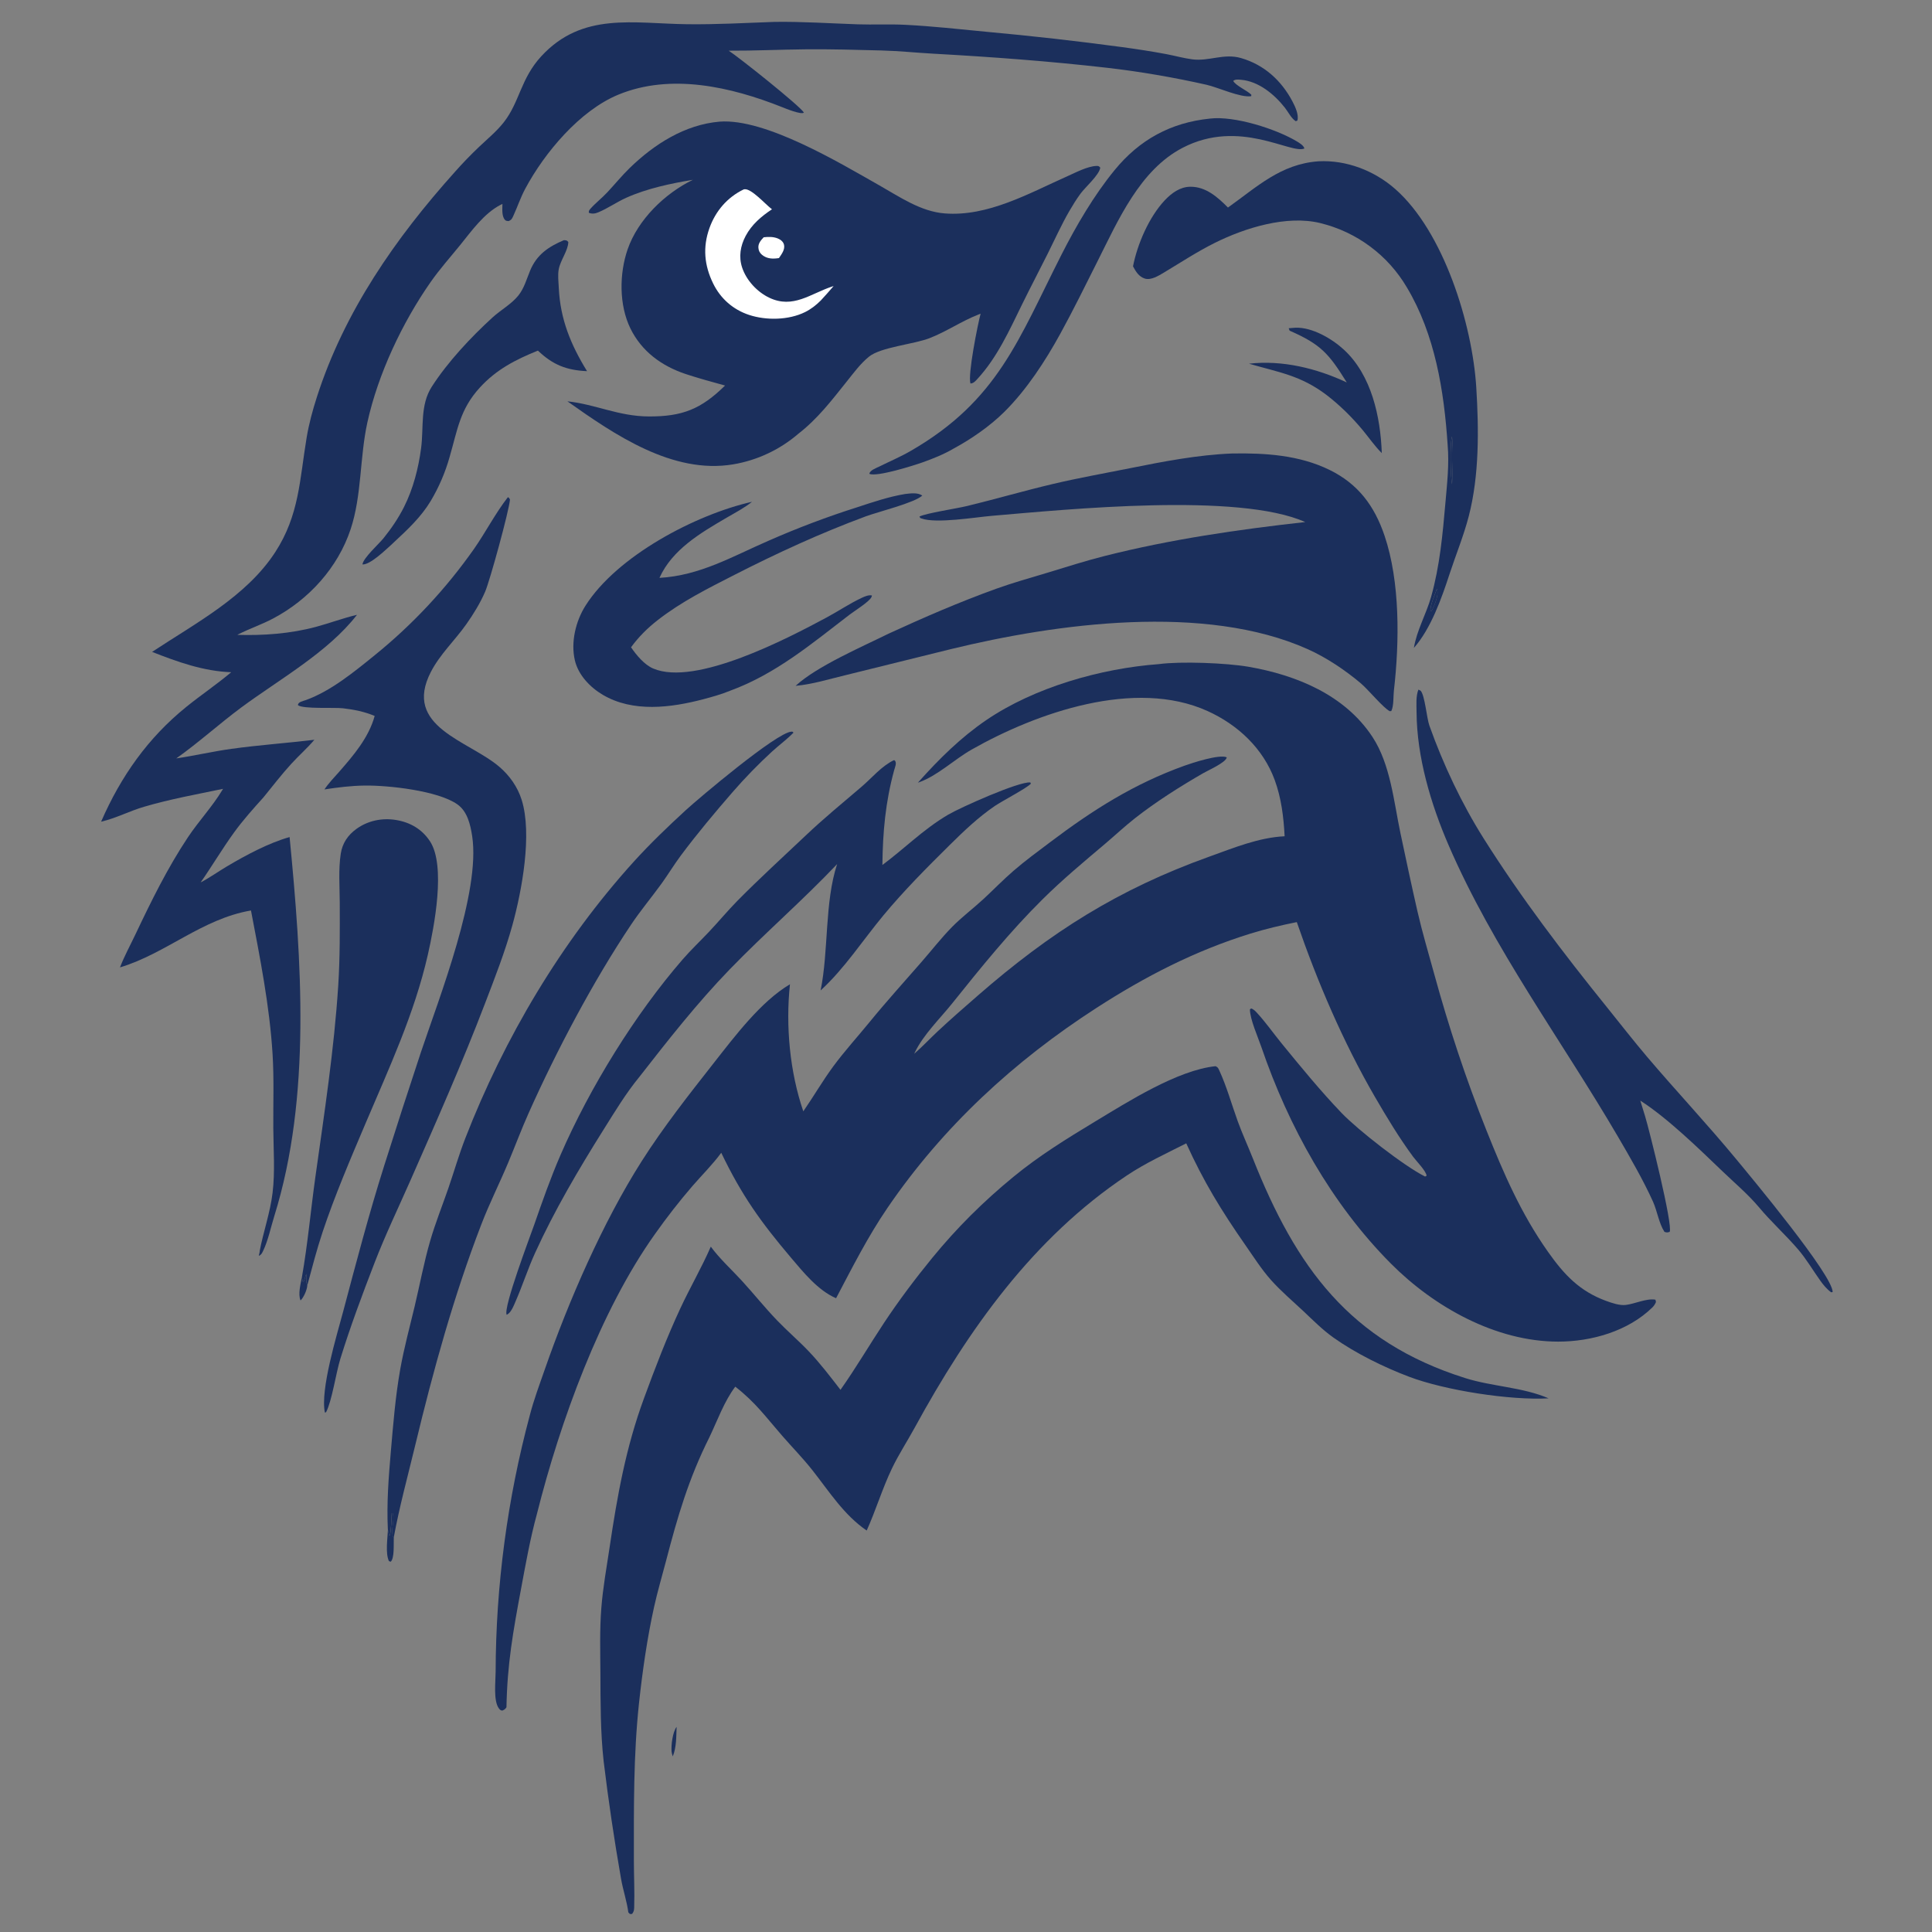 <svg width="76" height="76" viewBox="0 0 76 76" fill="none" xmlns="http://www.w3.org/2000/svg">
<rect x="0" y="0" width="76" height="76" fill="#808080" stroke="none"/>
<path d="M11.873 50.248L11.91 50.411L11.947 50.411L12.048 50.111C12.058 50.264 12.02 50.419 12.089 50.554C12.084 50.728 11.948 51.038 11.823 51.157C11.715 50.907 11.828 50.509 11.873 50.248Z" fill="#1B2F5C"/>
<path d="M15.261 60.159L15.301 60.381L15.339 60.402C15.395 60.116 15.395 59.81 15.413 59.52L15.454 59.529C15.494 59.704 15.469 59.888 15.443 60.064C15.424 60.197 15.411 60.378 15.491 60.494L15.49 60.532C15.481 60.747 15.52 61.294 15.37 61.434L15.3 61.41C15.153 61.102 15.248 60.502 15.261 60.159Z" fill="#1B2F5C"/>
<path d="M50.694 12.912C50.78 12.903 50.867 12.896 50.953 12.892C51.612 12.863 52.397 13.323 52.865 13.755C53.954 14.758 54.306 16.401 54.356 17.823C54.082 17.553 53.854 17.219 53.608 16.922C53.177 16.404 52.707 15.94 52.173 15.53C51.157 14.764 50.307 14.648 49.133 14.307C50.445 14.156 51.798 14.491 52.978 15.044C52.277 13.914 51.961 13.546 50.731 13.008L50.694 12.912Z" fill="#1B2F5C"/>
<path d="M22.184 9.447C22.284 9.46 22.287 9.44 22.356 9.521C22.347 9.857 22.05 10.232 21.981 10.583C21.935 10.815 21.97 11.087 21.981 11.322C22.038 12.553 22.453 13.562 23.093 14.601C22.286 14.563 21.749 14.354 21.16 13.792C20.279 14.149 19.523 14.535 18.873 15.249C18.091 16.105 17.998 16.904 17.688 17.971C17.603 18.276 17.497 18.574 17.372 18.866C17.247 19.157 17.103 19.439 16.941 19.711C16.558 20.345 16.035 20.831 15.497 21.331C15.457 21.369 15.418 21.407 15.377 21.444C15.156 21.64 14.564 22.22 14.258 22.204C14.285 21.953 14.907 21.395 15.086 21.173C15.393 20.792 15.676 20.377 15.895 19.939C16.255 19.223 16.46 18.422 16.565 17.631C16.673 16.811 16.519 15.938 16.986 15.211C17.612 14.238 18.521 13.268 19.376 12.487C19.697 12.194 20.12 11.963 20.39 11.626C20.618 11.341 20.714 10.986 20.85 10.654C21.11 10.018 21.575 9.704 22.184 9.447Z" fill="#1B2F5C"/>
<path d="M47.593 4.665C48.559 4.549 50.194 5.07 51.017 5.563C51.118 5.624 51.281 5.721 51.312 5.841C50.78 6.078 48.762 4.65 46.521 5.814C44.841 6.686 43.988 8.66 43.178 10.269C42.697 11.225 42.224 12.192 41.709 13.13C41.116 14.208 40.386 15.33 39.51 16.2C38.942 16.764 38.199 17.277 37.498 17.654C37.12 17.876 36.691 18.046 36.28 18.192C35.972 18.302 34.485 18.775 34.199 18.639C34.217 18.499 34.464 18.415 34.584 18.355C34.999 18.15 35.428 17.968 35.828 17.736C39.263 15.752 40.07 13.334 41.76 10.011C42.34 8.87 43.031 7.688 43.842 6.696C44.826 5.493 46.053 4.824 47.593 4.665Z" fill="#1B2F5C"/>
<path d="M26.465 69.092C26.446 69.032 26.426 68.972 26.419 68.909C26.394 68.651 26.461 68.134 26.616 67.93C26.601 68.313 26.613 68.734 26.465 69.092Z" fill="#1B2F5C"/>
<path d="M35.603 19.433C35.822 19.409 36.093 19.366 36.281 19.494C35.975 19.781 34.541 20.133 34.058 20.312C32.279 20.971 30.572 21.756 28.884 22.618C27.836 23.153 26.798 23.671 25.866 24.399C25.464 24.713 25.124 25.052 24.823 25.463C25.037 25.774 25.345 26.148 25.696 26.298C27.365 27.011 30.996 25.106 32.512 24.293C32.976 24.044 33.424 23.74 33.9 23.517C34.018 23.462 34.169 23.395 34.3 23.425C34.293 23.448 34.289 23.472 34.278 23.494C34.192 23.672 33.604 24.039 33.422 24.178C31.928 25.323 30.515 26.515 28.72 27.172C28.383 27.31 28.022 27.412 27.67 27.505C26.397 27.841 24.898 28.035 23.708 27.33C23.21 27.034 22.75 26.554 22.614 25.978C22.447 25.267 22.646 24.435 23.032 23.826C24.269 21.871 27.359 20.242 29.582 19.739C29.28 19.982 28.93 20.163 28.596 20.358C27.569 20.959 26.45 21.607 25.941 22.732C27.537 22.643 28.812 21.887 30.238 21.269C31.376 20.768 32.538 20.329 33.723 19.953C34.342 19.75 34.959 19.54 35.603 19.433Z" fill="#1B2F5C"/>
<path d="M55.797 27.127L55.886 27.173C56.054 27.369 56.122 28.245 56.229 28.545C56.773 30.072 57.496 31.605 58.36 32.977C59.83 35.309 61.49 37.487 63.22 39.631C63.742 40.278 64.253 40.937 64.791 41.571C65.94 42.923 67.16 44.222 68.29 45.589C68.899 46.326 72.101 50.17 72.092 50.827L72.032 50.835C71.86 50.71 71.727 50.547 71.604 50.375C71.314 49.969 71.057 49.526 70.732 49.148C70.237 48.571 69.671 48.064 69.183 47.478C68.755 46.972 68.248 46.545 67.771 46.088C66.838 45.195 65.612 43.993 64.525 43.295L64.712 43.903C64.871 44.419 65.817 48.2 65.68 48.459C65.583 48.487 65.572 48.488 65.476 48.459C65.256 48.121 65.192 47.639 65.023 47.266C64.633 46.403 64.127 45.536 63.649 44.718C61.42 40.906 58.743 37.319 56.983 33.245C56.285 31.63 55.735 29.78 55.724 28.017C55.722 27.735 55.692 27.391 55.797 27.127Z" fill="#1B2F5C"/>
<path d="M11.875 50.248C12.105 48.948 12.221 47.627 12.403 46.321C12.755 43.81 13.144 41.29 13.306 38.758C13.375 37.67 13.369 36.581 13.365 35.491C13.362 34.866 13.31 34.204 13.404 33.586C13.467 33.172 13.681 32.854 14.02 32.608C14.47 32.282 15.031 32.166 15.576 32.256C16.133 32.347 16.598 32.614 16.913 33.092C17.546 34.051 17.081 36.455 16.831 37.553C16.303 39.879 15.303 42.016 14.376 44.2C13.783 45.598 13.173 47.019 12.692 48.459C12.462 49.148 12.28 49.854 12.091 50.554C12.022 50.419 12.059 50.264 12.049 50.112L11.948 50.411L11.911 50.411L11.875 50.248Z" fill="#1B2F5C"/>
<path d="M51.863 6.345C52.961 6.287 54.062 6.713 54.881 7.432C56.791 9.109 57.919 12.753 58.073 15.241C58.175 16.886 58.194 18.7 57.777 20.308C57.578 21.075 57.272 21.817 57.025 22.57C56.713 23.525 56.291 24.727 55.619 25.487C55.732 24.794 56.104 24.157 56.295 23.483C56.64 22.258 56.75 21.022 56.861 19.76C56.926 19.01 57.011 18.261 56.947 17.509C56.808 15.383 56.451 13.158 55.342 11.304C55.296 11.226 55.248 11.149 55.198 11.073C55.148 10.997 55.096 10.923 55.043 10.85C54.989 10.776 54.934 10.705 54.877 10.634C54.82 10.564 54.761 10.495 54.7 10.427C54.639 10.36 54.577 10.294 54.514 10.229C54.45 10.165 54.384 10.102 54.317 10.041C54.25 9.98 54.181 9.921 54.111 9.863C54.041 9.806 53.97 9.75 53.897 9.696C53.824 9.641 53.75 9.589 53.675 9.539C53.599 9.488 53.523 9.44 53.445 9.393C53.367 9.347 53.288 9.302 53.208 9.26C53.128 9.217 53.047 9.176 52.965 9.138C52.883 9.099 52.8 9.063 52.716 9.028C52.632 8.994 52.547 8.962 52.461 8.932C52.376 8.901 52.29 8.873 52.203 8.848C52.116 8.822 52.028 8.798 51.94 8.776C50.618 8.452 48.974 8.963 47.788 9.554C47.09 9.901 46.444 10.328 45.777 10.727C45.579 10.845 45.278 11.032 45.04 10.96C44.803 10.888 44.679 10.683 44.57 10.477C44.741 9.602 45.201 8.535 45.819 7.879C46.085 7.597 46.421 7.349 46.825 7.346C47.438 7.341 47.9 7.757 48.305 8.164C49.452 7.348 50.379 6.453 51.863 6.345ZM57.119 17.171C57.029 17.42 57.056 18.76 57.12 19.051C57.146 18.433 57.177 17.787 57.119 17.171ZM56.525 23.161C56.458 23.362 56.238 23.838 56.277 24.028L56.312 24.048C56.425 23.806 56.613 23.417 56.525 23.161Z" fill="#1B2F5C"/>
<path d="M56.526 23.162C56.614 23.418 56.425 23.807 56.313 24.049L56.278 24.029C56.239 23.839 56.459 23.363 56.526 23.162Z" fill="#1B2F5C"/>
<path d="M57.12 17.172C57.179 17.788 57.147 18.433 57.121 19.052C57.057 18.761 57.03 17.421 57.12 17.172Z" fill="#1B2F5C"/>
<path d="M35.166 29.902C35.175 29.905 35.185 29.906 35.192 29.912C35.294 29.996 35.204 30.186 35.173 30.3C34.83 31.561 34.727 32.722 34.711 34.027C35.129 33.714 35.523 33.377 35.924 33.044C36.361 32.681 36.813 32.332 37.304 32.044C37.772 31.769 40.075 30.737 40.53 30.779L40.553 30.828C40.374 31.016 39.437 31.499 39.134 31.705C38.486 32.146 37.921 32.686 37.365 33.235C36.468 34.121 35.558 35.036 34.752 36.007C33.942 36.982 33.219 38.104 32.281 38.961C32.6 37.395 32.434 35.501 32.93 33.992C31.568 35.428 30.074 36.717 28.697 38.141C27.424 39.458 26.28 40.914 25.156 42.356C24.617 43.012 24.185 43.733 23.735 44.449C22.762 45.999 21.811 47.613 21.052 49.28C20.766 49.906 20.558 50.562 20.283 51.191C20.21 51.358 20.102 51.651 19.93 51.719C19.792 51.431 20.857 48.631 21.011 48.188C21.333 47.263 21.664 46.32 22.055 45.421C23.198 42.788 24.984 39.895 26.859 37.735C27.181 37.364 27.542 37.024 27.88 36.666C28.264 36.26 28.621 35.828 29.013 35.43C29.876 34.555 30.797 33.717 31.69 32.871C32.402 32.195 33.142 31.589 33.887 30.953C34.304 30.597 34.667 30.143 35.166 29.902Z" fill="#1B2F5C"/>
<path d="M15.257 60.161C15.209 59.139 15.284 58.149 15.372 57.132C15.467 56.038 15.552 54.948 15.744 53.865C15.893 53.029 16.115 52.211 16.312 51.387C16.516 50.531 16.677 49.657 16.922 48.813C17.126 48.11 17.398 47.434 17.637 46.743C17.862 46.089 18.053 45.421 18.304 44.776C19.839 40.828 22.083 37.042 24.93 33.897C25.567 33.194 26.281 32.508 26.98 31.867C27.502 31.39 30.543 28.819 31.129 28.782C31.187 28.779 31.173 28.781 31.214 28.821C30.952 29.089 30.648 29.31 30.371 29.563C29.829 30.059 29.3 30.605 28.818 31.16C28.125 31.958 27.419 32.8 26.788 33.647C26.519 34.007 26.287 34.393 26.024 34.758C25.632 35.3 25.198 35.816 24.826 36.372C23.341 38.586 21.882 41.351 20.794 43.789C20.507 44.431 20.261 45.092 19.989 45.741C19.648 46.555 19.252 47.338 18.935 48.163C17.849 50.983 17.043 53.906 16.337 56.84C16.045 58.056 15.711 59.265 15.487 60.495C15.407 60.38 15.42 60.199 15.439 60.066C15.465 59.89 15.49 59.706 15.45 59.53L15.409 59.521C15.392 59.812 15.391 60.118 15.335 60.404L15.297 60.383L15.257 60.161Z" fill="#1B2F5C"/>
<path d="M19.978 19.559C20.037 19.585 20.031 19.597 20.061 19.651C20.027 20.087 19.275 22.83 19.085 23.274C18.895 23.717 18.625 24.156 18.348 24.549C17.9 25.186 17.31 25.733 16.95 26.43C15.829 28.597 18.434 29.128 19.645 30.166C20.049 30.513 20.361 30.955 20.521 31.464C20.944 32.81 20.531 35.04 20.153 36.405C19.866 37.442 19.471 38.449 19.087 39.453C18.185 41.814 17.165 44.117 16.148 46.429C15.673 47.506 15.161 48.571 14.737 49.668C14.257 50.91 13.782 52.179 13.389 53.45C13.214 54.019 13.06 55.102 12.827 55.553L12.78 55.567C12.593 54.66 13.248 52.537 13.5 51.589C14.011 49.666 14.514 47.748 15.115 45.85C15.585 44.36 16.066 42.874 16.558 41.391C17.279 39.242 18.911 35.093 18.574 32.891C18.504 32.438 18.387 31.919 17.99 31.64C17.223 31.101 15.276 30.89 14.347 30.902C13.811 30.908 13.291 30.974 12.763 31.054C12.927 30.806 13.141 30.589 13.337 30.366C13.909 29.714 14.505 29.015 14.739 28.164C14.344 27.996 13.918 27.911 13.492 27.862C13.13 27.821 11.95 27.898 11.723 27.743C11.71 27.613 11.929 27.576 12.03 27.54C13.013 27.186 13.935 26.427 14.741 25.774C15.113 25.473 15.475 25.159 15.825 24.832C16.175 24.506 16.514 24.167 16.841 23.817C17.168 23.467 17.482 23.106 17.784 22.734C18.086 22.362 18.374 21.98 18.65 21.588C19.113 20.922 19.48 20.203 19.978 19.559Z" fill="#1B2F5C"/>
<path d="M48.468 17.839C49.778 17.817 51.112 17.901 52.307 18.488C53.427 19.038 54.068 19.901 54.464 21.071C55.081 22.896 55.052 25.255 54.833 27.16C54.805 27.399 54.833 27.764 54.73 27.971L54.671 27.977C54.417 27.852 53.815 27.118 53.529 26.878C52.912 26.359 52.182 25.868 51.448 25.539C47.405 23.725 41.568 24.521 37.408 25.534L33.254 26.561C32.604 26.716 31.964 26.919 31.297 26.979C32.128 26.21 33.921 25.438 34.956 24.926C36.346 24.287 37.761 23.673 39.202 23.155C39.85 22.922 40.519 22.736 41.178 22.537C41.938 22.307 42.697 22.062 43.467 21.868C46.051 21.215 48.701 20.83 51.345 20.536C48.711 19.363 42.019 20.035 39.01 20.292C38.378 20.346 36.819 20.606 36.249 20.395C36.179 20.369 36.204 20.388 36.17 20.318C36.445 20.184 37.626 20.006 38.043 19.905C39.17 19.632 40.283 19.306 41.412 19.04C42.416 18.802 43.435 18.622 44.447 18.419C45.771 18.153 47.116 17.893 48.468 17.839Z" fill="#1B2F5C"/>
<path d="M28.308 4.785C30.113 4.649 33.029 6.408 34.593 7.293C35.394 7.747 36.219 8.321 37.159 8.395C38.864 8.53 40.485 7.601 41.991 6.931C42.319 6.785 42.774 6.542 43.134 6.527C43.219 6.524 43.227 6.538 43.282 6.594C43.245 6.881 42.689 7.365 42.504 7.619C42.344 7.837 42.2 8.07 42.064 8.304C41.753 8.841 41.496 9.415 41.219 9.97C40.885 10.639 40.536 11.3 40.207 11.972C39.71 12.987 39.23 14.058 38.454 14.901C38.374 14.988 38.3 15.08 38.177 15.086C38.061 14.764 38.46 12.765 38.575 12.34C38.562 12.345 38.55 12.349 38.537 12.354L38.475 12.379C37.816 12.637 37.229 13.046 36.567 13.302C35.934 13.548 34.648 13.652 34.18 14.033C33.843 14.308 33.575 14.676 33.305 15.013C32.705 15.763 32.164 16.475 31.397 17.069C31.307 17.147 31.214 17.221 31.119 17.292C31.023 17.363 30.925 17.431 30.826 17.496C30.726 17.56 30.624 17.621 30.52 17.679C30.415 17.737 30.309 17.791 30.202 17.841C30.094 17.892 29.985 17.939 29.874 17.982C29.763 18.025 29.651 18.064 29.537 18.1C29.424 18.135 29.309 18.167 29.193 18.195C29.078 18.223 28.961 18.246 28.844 18.266C26.46 18.667 24.169 17.096 22.32 15.787C23.427 15.904 24.325 16.375 25.514 16.382C26.843 16.389 27.58 16.093 28.522 15.166C28.003 15.02 27.479 14.883 26.969 14.712C26.03 14.398 25.243 13.827 24.799 12.921C24.349 12.002 24.359 10.767 24.688 9.812C25.093 8.638 26.155 7.607 27.257 7.073C26.381 7.218 25.453 7.414 24.641 7.777C24.262 7.946 23.913 8.196 23.533 8.353C23.404 8.406 23.293 8.422 23.163 8.37C23.156 8.29 23.183 8.261 23.234 8.203C23.434 7.979 23.679 7.792 23.885 7.571C24.182 7.254 24.458 6.914 24.769 6.611C25.735 5.671 26.943 4.901 28.308 4.785Z" fill="#1B2F5C"/>
<path d="M30.042 9.334C30.229 9.312 30.428 9.309 30.605 9.384C30.712 9.429 30.815 9.511 30.842 9.631C30.884 9.824 30.743 10.002 30.642 10.152C30.611 10.156 30.58 10.16 30.549 10.164C30.339 10.188 30.135 10.16 29.969 10.018C29.881 9.942 29.839 9.853 29.833 9.738C29.823 9.573 29.938 9.444 30.042 9.334Z" fill="white"/>
<path d="M29.256 7.45C29.27 7.448 29.282 7.445 29.296 7.444C29.566 7.423 30.11 8.035 30.336 8.207L30.369 8.232C29.951 8.508 29.571 8.831 29.332 9.281C29.125 9.671 29.053 10.101 29.194 10.526C29.361 11.03 29.787 11.487 30.264 11.713C31.198 12.156 31.883 11.553 32.729 11.273L32.792 11.253C32.63 11.448 32.457 11.633 32.287 11.821C32.105 12.003 31.9 12.163 31.669 12.277C31.026 12.595 30.143 12.611 29.467 12.388C28.837 12.18 28.343 11.746 28.052 11.149C27.704 10.436 27.639 9.725 27.908 8.972C28.149 8.299 28.612 7.761 29.256 7.45Z" fill="white"/>
<path d="M47.818 41.941C47.912 41.987 47.917 42.009 47.962 42.105C48.255 42.738 48.45 43.446 48.688 44.103C48.866 44.596 49.093 45.086 49.287 45.576C50.983 49.849 53.094 52.775 57.633 54.209C58.707 54.548 59.89 54.564 60.918 55.007C59.417 55.093 56.85 54.695 55.428 54.157C54.431 53.78 53.325 53.235 52.455 52.618C52.019 52.308 51.648 51.931 51.26 51.566C50.837 51.169 50.386 50.788 49.999 50.354C49.621 49.93 49.312 49.439 48.987 48.974C48.052 47.633 47.34 46.471 46.664 44.976C45.871 45.38 45.071 45.744 44.328 46.24C40.636 48.703 38.084 52.315 35.986 56.154C35.693 56.691 35.352 57.212 35.088 57.763C34.709 58.553 34.455 59.406 34.094 60.207C33.204 59.604 32.615 58.668 31.961 57.838C31.586 57.362 31.165 56.934 30.768 56.478C30.122 55.737 29.721 55.168 28.924 54.548C28.487 55.127 28.22 55.881 27.907 56.536C27.084 58.18 26.655 59.658 26.196 61.418C26.04 62.015 25.863 62.61 25.73 63.213C25.458 64.445 25.272 65.743 25.137 66.997C24.916 69.062 24.934 71.11 24.935 73.182C24.935 73.797 24.968 74.424 24.947 75.037C24.943 75.148 24.932 75.203 24.863 75.291L24.779 75.292L24.717 75.229C24.658 74.783 24.508 74.353 24.431 73.91C24.162 72.374 23.933 70.832 23.746 69.284C23.618 68.133 23.624 66.96 23.618 65.802C23.613 64.959 23.588 64.106 23.654 63.264C23.716 62.463 23.86 61.672 23.979 60.877C24.283 58.834 24.617 56.953 25.333 55.005C25.767 53.821 26.234 52.603 26.766 51.461C27.146 50.645 27.601 49.867 27.961 49.04C28.311 49.518 28.78 49.943 29.181 50.38C29.651 50.893 30.087 51.44 30.569 51.941C30.967 52.356 31.407 52.731 31.805 53.148C32.261 53.625 32.659 54.151 33.063 54.672C33.67 53.812 34.2 52.907 34.78 52.031C35.357 51.16 36.005 50.299 36.666 49.49C37.637 48.302 38.679 47.268 39.865 46.294C40.871 45.467 41.952 44.798 43.064 44.127C44.353 43.35 46.318 42.095 47.818 41.941Z" fill="#1B2F5C"/>
<path d="M30.471 0.861C31.571 0.846 32.651 0.92 33.748 0.957C34.363 0.977 34.979 0.945 35.593 0.975C36.663 1.028 37.744 1.148 38.811 1.251C40.589 1.413 42.363 1.613 44.133 1.852C44.716 1.931 45.306 2.021 45.885 2.13C46.223 2.194 46.559 2.29 46.9 2.334C47.569 2.42 48.142 2.087 48.822 2.285C49.728 2.548 50.404 3.163 50.841 3.989C50.946 4.187 51.103 4.518 51.035 4.742L50.971 4.768C50.796 4.656 50.673 4.401 50.544 4.237C50.128 3.708 49.509 3.196 48.816 3.138C48.709 3.129 48.596 3.114 48.511 3.182C48.613 3.374 49.054 3.555 49.224 3.726L49.22 3.784C48.794 3.849 47.913 3.436 47.46 3.334C46.179 3.046 44.857 2.817 43.553 2.667C41.274 2.406 39.007 2.239 36.718 2.112C36.033 2.074 35.352 2.003 34.666 1.985C33.681 1.959 32.69 1.931 31.705 1.94C30.692 1.949 29.678 1.999 28.665 1.994C29.028 2.222 31.483 4.176 31.623 4.429C31.526 4.525 30.897 4.267 30.76 4.212C28.768 3.42 26.392 2.869 24.323 3.724C22.804 4.352 21.422 6.006 20.663 7.422C20.48 7.763 20.363 8.118 20.204 8.467C20.147 8.593 20.131 8.647 20.004 8.698C19.94 8.687 19.904 8.697 19.86 8.645C19.73 8.493 19.764 8.21 19.764 8.021C19.739 8.033 19.713 8.045 19.689 8.058C19.032 8.403 18.557 9.078 18.101 9.641C17.71 10.123 17.297 10.584 16.941 11.094C15.824 12.692 14.872 14.711 14.452 16.615C14.149 17.988 14.235 19.488 13.793 20.818C13.289 22.335 12.148 23.586 10.744 24.33C10.3 24.565 9.823 24.726 9.375 24.952L9.334 24.973C10.365 25.006 11.431 24.927 12.43 24.659C12.972 24.513 13.495 24.315 14.043 24.185C12.909 25.655 10.966 26.738 9.494 27.828C8.622 28.475 7.825 29.203 6.934 29.834C7.661 29.726 8.378 29.558 9.108 29.457C10.19 29.307 11.282 29.232 12.367 29.101C12.091 29.429 11.756 29.721 11.466 30.039C11.079 30.461 10.727 30.921 10.365 31.365C9.963 31.812 9.559 32.261 9.206 32.749C8.745 33.385 8.343 34.067 7.893 34.712C8.25 34.525 8.583 34.286 8.93 34.08C9.669 33.642 10.567 33.16 11.392 32.928C11.86 37.748 12.254 43.144 10.79 47.838C10.652 48.282 10.547 48.802 10.346 49.216C10.305 49.3 10.273 49.368 10.181 49.4L10.222 49.214L10.211 49.236C10.357 48.457 10.628 47.711 10.723 46.919C10.823 46.088 10.757 45.224 10.751 44.388C10.745 43.415 10.782 42.43 10.722 41.46C10.605 39.567 10.228 37.676 9.873 35.816C7.94 36.147 6.532 37.511 4.72 38.055C4.891 37.61 5.123 37.188 5.327 36.758C5.947 35.45 6.593 34.135 7.398 32.928C7.819 32.297 8.35 31.735 8.741 31.086L8.773 31.031C7.735 31.246 6.69 31.436 5.671 31.735C5.097 31.902 4.561 32.189 3.977 32.323C4.752 30.544 5.819 29.025 7.336 27.801C7.913 27.335 8.526 26.923 9.095 26.444C7.998 26.403 6.992 26.04 5.983 25.644C7.677 24.524 9.691 23.469 10.826 21.722C11.776 20.26 11.787 18.863 12.062 17.216C12.153 16.672 12.297 16.141 12.466 15.616C13.543 12.262 15.555 9.37 17.89 6.767C18.195 6.422 18.515 6.091 18.849 5.774C19.178 5.462 19.541 5.164 19.821 4.806C20.447 4.005 20.478 3.098 21.293 2.213C22.91 0.459 24.921 0.928 27.035 0.953C28.185 0.967 29.322 0.902 30.471 0.861Z" fill="#1B2F5C"/>
<path d="M45.583 26.125C46.45 26.008 48.245 26.079 49.113 26.229C50.999 26.556 52.903 27.338 53.988 28.987C54.698 30.067 54.828 31.533 55.09 32.774C55.307 33.8 55.526 34.832 55.76 35.854C55.95 36.682 56.19 37.483 56.414 38.299C56.99 40.399 57.663 42.437 58.471 44.461C59.148 46.159 59.834 47.742 60.894 49.243C61.525 50.138 62.134 50.791 63.183 51.175C63.406 51.256 63.71 51.361 63.948 51.334C64.307 51.294 64.765 51.065 65.12 51.126L65.142 51.217C65.105 51.303 65.068 51.364 65.001 51.43C64.044 52.368 62.601 52.776 61.296 52.776C58.839 52.776 56.41 51.411 54.715 49.707C52.366 47.344 50.688 44.315 49.616 41.179C49.488 40.804 49.168 40.088 49.169 39.706L49.217 39.67C49.316 39.7 49.385 39.776 49.453 39.85C49.794 40.221 50.094 40.65 50.413 41.041C51.166 41.964 51.952 42.923 52.776 43.783C53.411 44.446 55.234 45.871 56.059 46.282L56.119 46.251C56.102 46.065 55.71 45.669 55.588 45.503C55.036 44.753 54.554 43.954 54.087 43.15C52.84 40.999 51.822 38.622 51.013 36.273C50.397 36.397 49.793 36.539 49.192 36.725C47.005 37.402 45.052 38.41 43.134 39.648C39.894 41.739 37.093 44.32 34.911 47.515C34.135 48.651 33.529 49.856 32.889 51.069C32.175 50.761 31.603 50.048 31.112 49.47C29.917 48.059 29.175 47.019 28.372 45.347C28.036 45.806 27.608 46.229 27.235 46.66C26.715 47.264 26.226 47.892 25.766 48.543C23.609 51.567 22.025 55.955 21.124 59.544C20.857 60.518 20.679 61.523 20.494 62.516C20.185 64.172 19.952 65.471 19.923 67.16C19.873 67.236 19.84 67.256 19.757 67.291C19.687 67.278 19.67 67.263 19.625 67.204C19.402 66.909 19.496 66.145 19.497 65.77C19.499 64.919 19.529 64.07 19.586 63.221C19.644 62.373 19.729 61.527 19.841 60.684C19.953 59.841 20.092 59.003 20.258 58.169C20.425 57.335 20.618 56.507 20.838 55.686C20.998 55.064 21.225 54.461 21.436 53.855C22.368 51.177 23.719 48.073 25.239 45.684C26.104 44.324 27.095 43.068 28.088 41.803C28.907 40.761 29.936 39.392 31.075 38.719C30.9 40.355 31.069 42.164 31.6 43.717C32.001 43.137 32.356 42.524 32.773 41.956C33.221 41.348 33.738 40.781 34.215 40.196C34.877 39.385 35.564 38.629 36.249 37.842C36.648 37.385 37.022 36.903 37.447 36.469C37.836 36.073 38.282 35.74 38.689 35.364C39.087 34.995 39.464 34.605 39.874 34.251C40.332 33.855 40.824 33.496 41.307 33.132C42.99 31.861 44.602 30.837 46.596 30.12C46.897 30.012 47.974 29.658 48.258 29.792C48.227 29.995 47.529 30.3 47.335 30.413C46.425 30.937 45.476 31.537 44.65 32.185C44.237 32.51 43.852 32.872 43.451 33.211C42.62 33.913 41.78 34.614 41.008 35.38C39.73 36.646 38.579 38.069 37.456 39.472C36.975 40.072 36.321 40.704 35.989 41.397L35.963 41.453C36.288 41.17 36.585 40.852 36.9 40.558C37.409 40.082 37.94 39.622 38.465 39.163C41.329 36.667 43.991 34.982 47.57 33.698C48.52 33.357 49.518 32.944 50.534 32.897C50.495 32.145 50.405 31.397 50.145 30.686C49.689 29.442 48.696 28.511 47.501 27.97C44.649 26.678 40.784 28.033 38.224 29.485C37.535 29.876 36.901 30.5 36.165 30.769C36.147 30.776 36.128 30.782 36.11 30.788C36.124 30.771 36.138 30.754 36.153 30.738C36.955 29.842 37.795 29.012 38.79 28.332C40.685 27.039 43.303 26.293 45.583 26.125Z" fill="#1B2F5C"/>
</svg>
